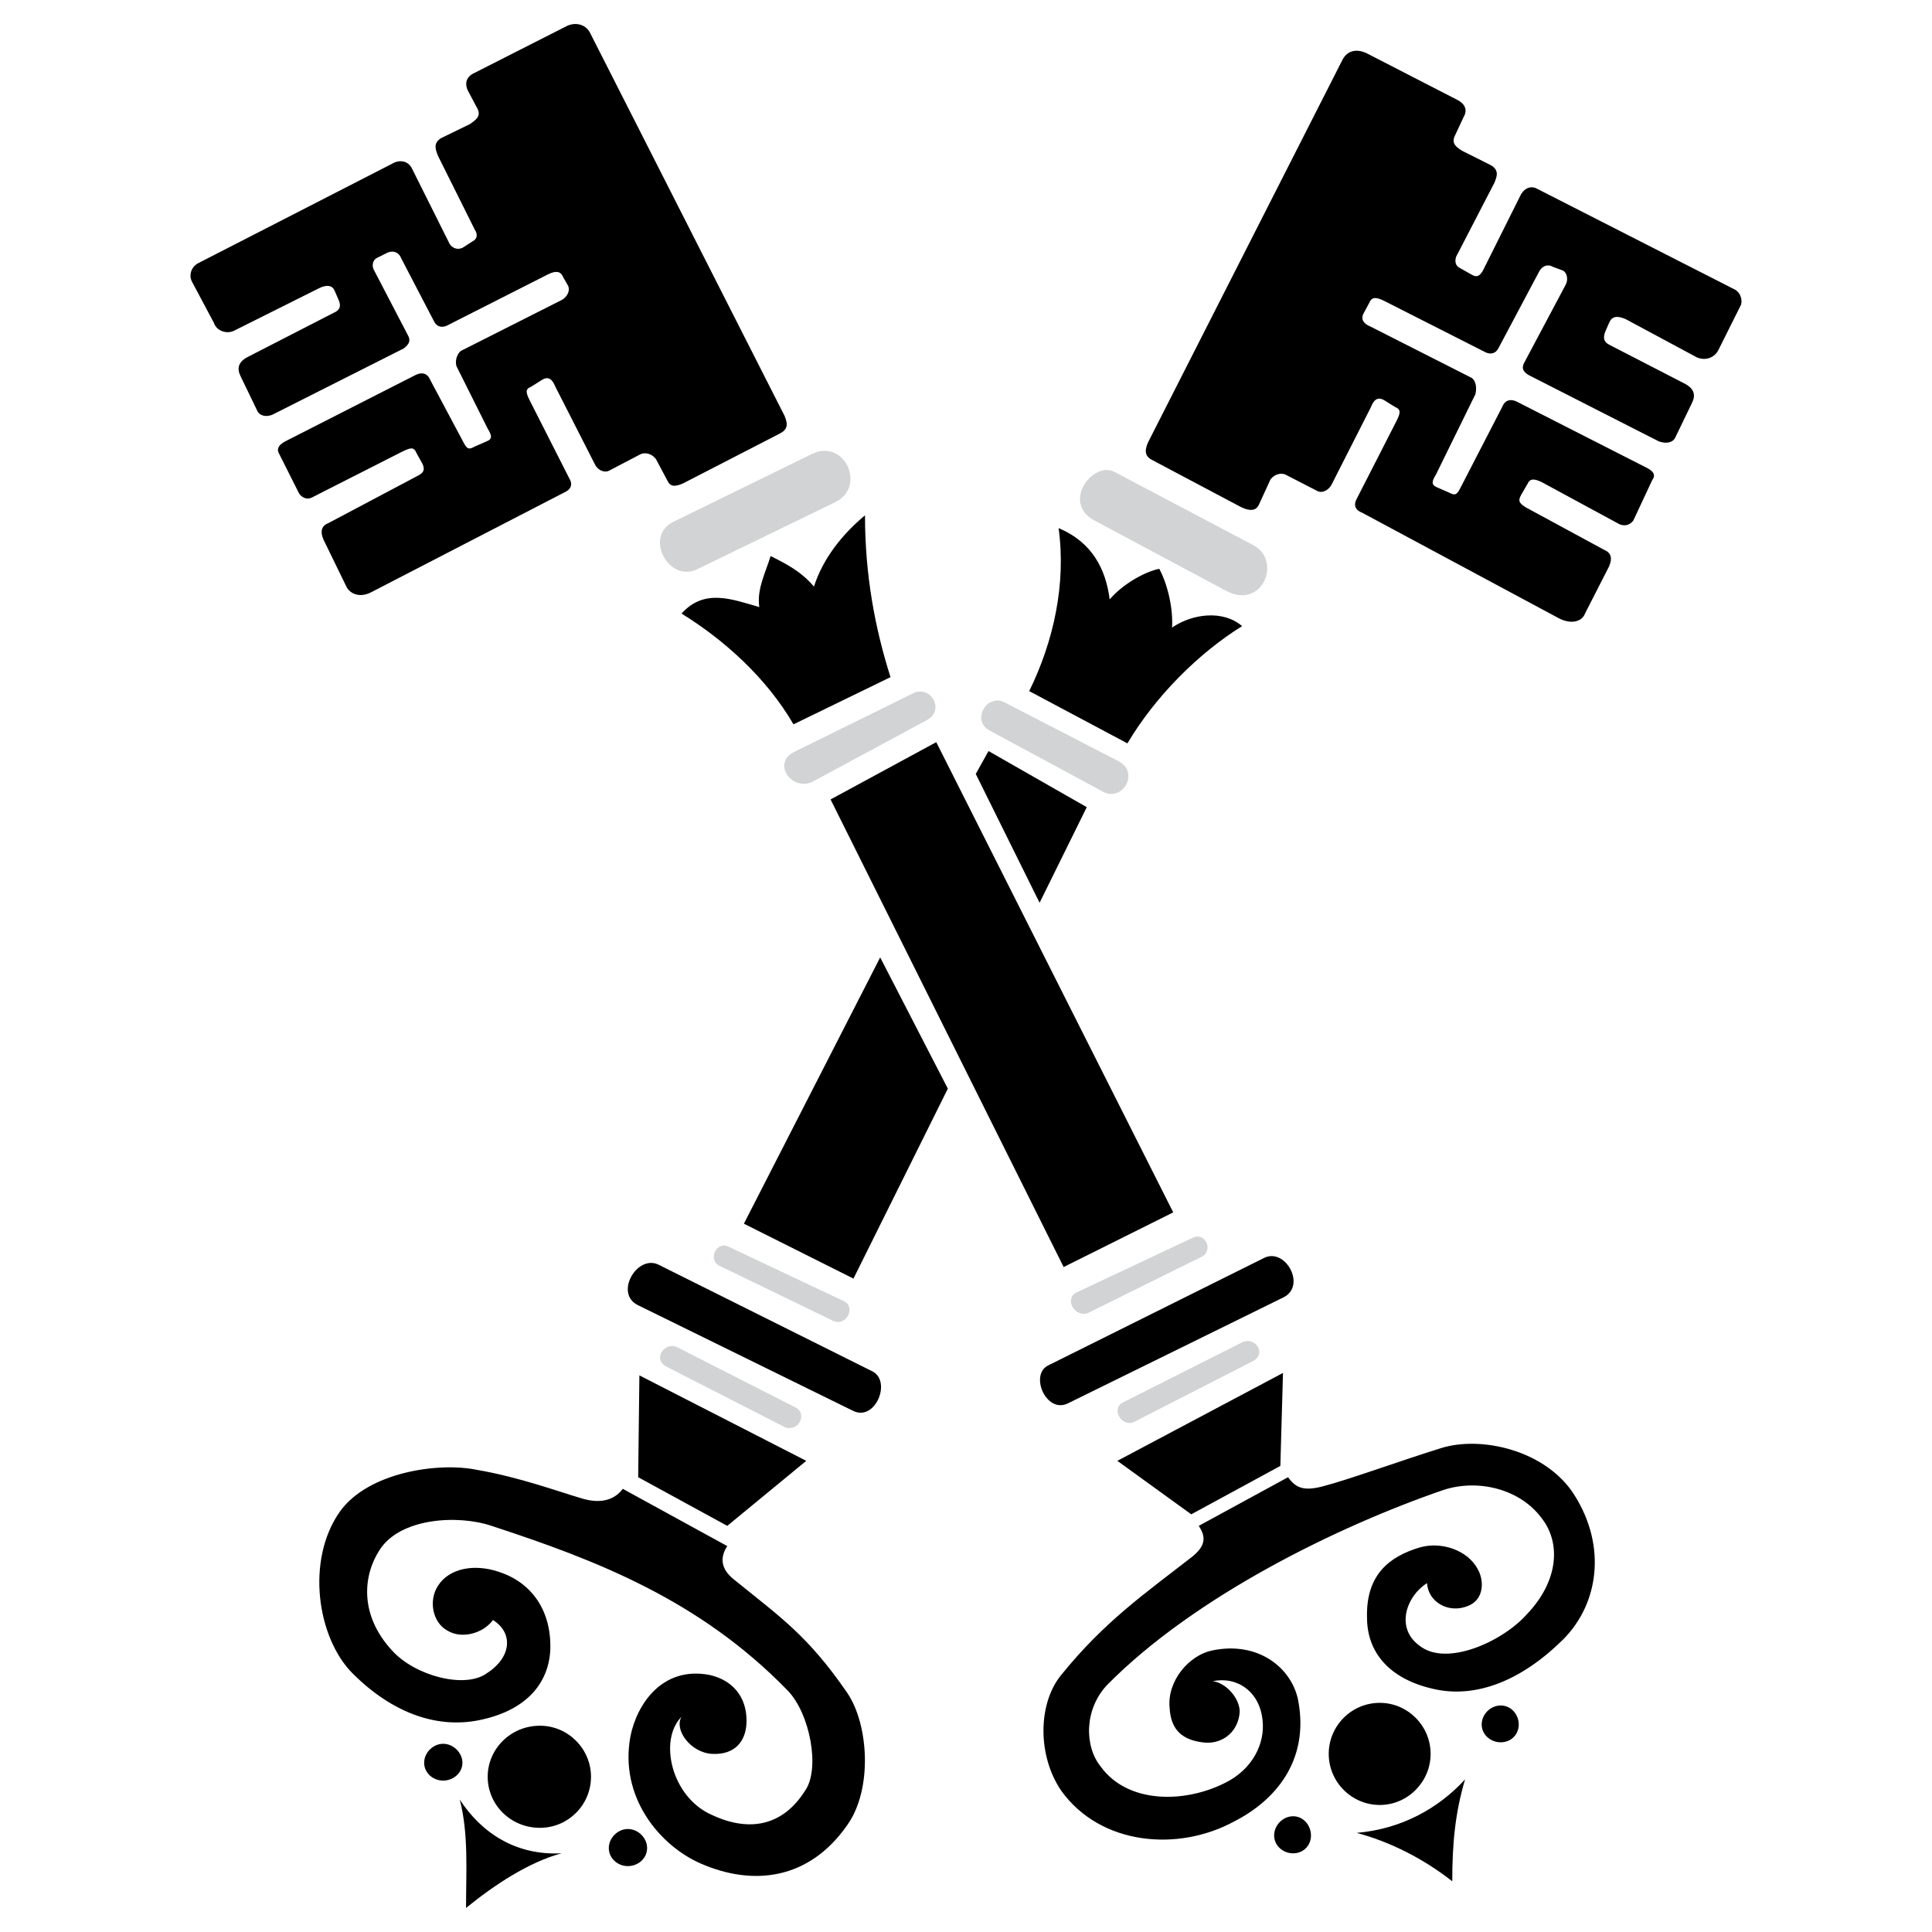 <?xml version="1.0" encoding="utf-8"?>
<!-- Generator: Adobe Illustrator 16.0.0, SVG Export Plug-In . SVG Version: 6.00 Build 0)  -->
<!DOCTYPE svg PUBLIC "-//W3C//DTD SVG 1.1//EN" "http://www.w3.org/Graphics/SVG/1.1/DTD/svg11.dtd">
<svg version="1.1" id="Layer_1" xmlns="http://www.w3.org/2000/svg" xmlns:xlink="http://www.w3.org/1999/xlink" x="0px" y="0px"
	 width="100px" height="100px" viewBox="0 0 100 100" enable-background="new 0 0 100 100" xml:space="preserve">
<path d="M66.407,71.064l-0.136,4.812l-4.611,2.505l-3.826-2.768L66.407,71.064z M34.553,24.892c0.125,0.262,0.324,0.336,0.785,0.137
	l5.01-2.58c0.399-0.199,0.461-0.461,0.262-0.922L30.528,1.674c-0.262-0.461-0.798-0.523-1.196-0.324l-4.811,2.443
	c-0.399,0.199-0.461,0.523-0.324,0.86l0.523,0.984c0.2,0.399-0.137,0.599-0.398,0.786l-1.508,0.735
	c-0.399,0.261-0.274,0.585-0.137,0.922l1.907,3.826c0.137,0.2,0.137,0.461-0.125,0.586l-0.523,0.336
	c-0.274,0.125-0.536,0-0.661-0.199l-1.981-3.963c-0.2-0.324-0.536-0.387-0.86-0.262l-10.157,5.209
	c-0.398,0.2-0.523,0.661-0.324,0.997l1.121,2.106c0.125,0.399,0.648,0.599,1.047,0.399l4.362-2.181c0.386-0.2,0.723-0.2,0.847,0.137
	l0.2,0.461c0.137,0.324,0.062,0.523-0.262,0.661l-4.487,2.305c-0.461,0.262-0.523,0.586-0.324,0.985l0.86,1.782
	c0.125,0.261,0.461,0.336,0.785,0.199l6.792-3.427c0.262-0.199,0.399-0.399,0.199-0.723l-1.72-3.303
	c-0.125-0.199-0.125-0.523,0.137-0.661l0.523-0.261c0.262-0.137,0.598-0.063,0.723,0.261l1.72,3.303
	c0.137,0.262,0.398,0.324,0.661,0.199l5.209-2.642c0.399-0.199,0.661-0.199,0.797,0.125l0.262,0.461
	c0.124,0.274-0.075,0.598-0.337,0.735l-5.209,2.63c-0.262,0.199-0.324,0.661-0.199,0.859l1.583,3.166
	c0.2,0.336,0.274,0.536-0.063,0.661l-0.598,0.262c-0.262,0.137-0.386,0.199-0.585-0.2l-1.72-3.228
	c-0.125-0.324-0.398-0.461-0.785-0.262l-6.73,3.427c-0.262,0.137-0.461,0.336-0.336,0.598l1.059,2.106
	c0.137,0.2,0.398,0.337,0.661,0.2l4.686-2.38c0.399-0.187,0.586-0.262,0.723,0.075l0.324,0.586c0.137,0.336,0,0.461-0.262,0.598
	l-4.611,2.443c-0.336,0.125-0.461,0.399-0.262,0.86l1.184,2.43c0.199,0.399,0.723,0.599,1.321,0.274l9.958-5.146
	c0.324-0.137,0.461-0.399,0.262-0.723l-2.043-4.026c-0.2-0.398-0.262-0.598,0.062-0.722l0.536-0.337
	c0.386-0.262,0.585,0,0.723,0.337l2.044,4.013c0.125,0.274,0.461,0.461,0.723,0.336l1.645-0.86c0.336-0.137,0.661,0.062,0.797,0.262
	L34.553,24.892L34.553,24.892z M65.148,26.15c-0.137,0.262-0.398,0.324-0.858,0.125l-4.612-2.443
	c-0.398-0.187-0.461-0.461-0.262-0.922L69.499,3.07c0.263-0.473,0.724-0.536,1.196-0.336l4.748,2.442
	c0.387,0.199,0.522,0.523,0.324,0.86L75.307,7.02c-0.199,0.399,0.063,0.599,0.398,0.798l1.445,0.723
	c0.461,0.261,0.336,0.585,0.199,0.922l-1.981,3.826c-0.063,0.2-0.063,0.461,0.2,0.586l0.598,0.336c0.324,0.2,0.462,0,0.586-0.199
	l1.98-3.963c0.199-0.324,0.523-0.461,0.859-0.262l10.221,5.209c0.336,0.2,0.397,0.661,0.262,0.86l-1.121,2.243
	c-0.188,0.399-0.661,0.599-1.122,0.399l-3.688-1.981c-0.461-0.2-0.723-0.137-0.859,0.199l-0.2,0.461
	c-0.123,0.324-0.062,0.523,0.2,0.661l3.964,2.044c0.46,0.262,0.522,0.598,0.323,0.984l-0.86,1.782
	c-0.124,0.261-0.46,0.336-0.847,0.199l-6.729-3.427c-0.337-0.199-0.399-0.399-0.2-0.723l2.106-3.963
	c0.138-0.262,0.075-0.585-0.124-0.723l-0.537-0.199c-0.186-0.125-0.521-0.125-0.723,0.261l-2.105,3.963
	c-0.137,0.262-0.398,0.324-0.66,0.199l-5.209-2.642c-0.398-0.2-0.662-0.262-0.799,0.062l-0.322,0.598
	c-0.139,0.324,0.062,0.523,0.397,0.661l5.209,2.642c0.263,0.187,0.263,0.586,0.199,0.848l-2.044,4.163
	c-0.198,0.324-0.273,0.523,0.063,0.66l0.6,0.262c0.262,0.125,0.386,0.199,0.586-0.199l2.181-4.225
	c0.124-0.324,0.397-0.461,0.785-0.262l6.729,3.427c0.262,0.137,0.461,0.337,0.262,0.599l-0.984,2.105
	c-0.137,0.2-0.398,0.337-0.723,0.2l-4.025-2.181c-0.398-0.187-0.6-0.187-0.723,0.075l-0.338,0.585
	c-0.198,0.336-0.063,0.461,0.263,0.661l4.024,2.181c0.338,0.137,0.461,0.399,0.263,0.86l-1.246,2.442
	c-0.138,0.386-0.661,0.586-1.321,0.262l-10.219-5.483c-0.337-0.125-0.462-0.386-0.273-0.723l2.057-4.025
	c0.187-0.386,0.261-0.586-0.075-0.723l-0.522-0.324c-0.398-0.261-0.6,0-0.724,0.324l-2.044,4.025
	c-0.137,0.262-0.461,0.461-0.734,0.324l-1.646-0.847c-0.323-0.137-0.66,0.062-0.785,0.262L65.148,26.15L65.148,26.15z
	 M48.461,38.414l-5.471,2.965l12.064,24.203l5.672-2.829L48.461,38.414z M50.505,40.059l0.661-1.184l5.085,2.904l-2.442,4.948
	L50.505,40.059L50.505,40.059z M49.06,56.348l-4.885,9.832l-5.671-2.842l7.054-13.783L49.06,56.348L49.06,56.348z M66.67,76.461
	l-4.624,2.518c0.399,0.586,0.337,1.047-0.323,1.584c-2.443,1.906-4.549,3.353-6.793,6.131c-1.195,1.445-1.258,4.149,0,5.994
	c2.045,2.843,6.069,3.166,8.961,1.584c2.058-1.047,3.901-3.092,3.303-6.258c-0.323-1.656-2.043-3.103-4.485-2.58
	c-1.185,0.264-2.308,1.584-2.169,2.967c0.063,1.197,0.723,1.658,1.707,1.783c0.923,0.137,1.845-0.461,1.92-1.582
	c0-0.725-0.734-1.51-1.396-1.584c1.26-0.262,2.443,0.535,2.58,2.043c0.125,1.123-0.461,2.506-1.98,3.24
	c-2.105,1.047-5.012,1.047-6.395-0.859c-0.858-1.06-0.858-2.965,0.324-4.225c4.549-4.611,12.001-8.238,17.41-10.095
	c1.782-0.586,3.963-0.063,5.085,1.458c0.983,1.246,0.922,3.229-0.798,5.01c-1.246,1.385-4.148,2.704-5.534,1.583
	c-1.258-0.922-0.659-2.567,0.399-3.229c0.063,0.986,1.121,1.584,2.105,1.186c0.859-0.324,0.859-1.32,0.523-1.906
	c-0.523-0.998-1.907-1.457-3.029-1.121c-1.52,0.461-2.766,1.383-2.704,3.625c0,1.771,1.122,3.166,3.429,3.689
	c2.242,0.521,4.61-0.462,6.729-2.566c1.844-1.857,2.242-4.824,0.585-7.453c-1.445-2.317-4.811-3.104-6.917-2.442
	c-2.118,0.66-4.821,1.646-6.131,1.981C67.455,77.197,67.057,76.997,66.67,76.461L66.67,76.461z M32.235,77.061l5.409,2.965
	c-0.399,0.6-0.324,1.197,0.336,1.721c2.443,1.98,3.826,2.904,5.87,5.87c1.122,1.646,1.321,5.01,0,6.854
	c-1.982,2.843-4.885,3.165-7.589,1.981c-2.106-0.922-4.225-3.428-3.627-6.594c0.336-1.656,1.646-3.627,4.088-3.164
	c1.184,0.261,1.919,1.121,1.919,2.367c0,1.06-0.599,1.781-1.782,1.72c-1.122-0.063-1.982-1.259-1.583-1.919
	c-1.196,1.195-0.536,4.162,1.583,5.084c1.981,0.923,3.688,0.523,4.811-1.258c0.797-1.123,0.262-4.014-0.922-5.209
	c-4.549-4.674-9.896-6.73-15.304-8.5c-1.782-0.599-4.749-0.398-5.795,1.246c-0.86,1.32-1.059,3.364,0.648,5.209
	c1.197,1.321,3.764,1.981,4.885,1.185c1.321-0.847,1.383-2.106,0.336-2.767c-0.536,0.723-1.657,0.996-2.38,0.535
	c-0.723-0.397-0.985-1.521-0.461-2.318c0.598-0.922,1.907-1.121,3.103-0.723c1.508,0.461,2.767,1.782,2.705,4.025
	c-0.075,1.72-1.197,3.104-3.502,3.626c-2.243,0.524-4.611-0.263-6.73-2.38c-1.844-1.844-2.43-5.87-0.661-8.375
	c1.458-2.043,5.085-2.567,7.066-2.168c2.243,0.386,4.212,1.121,5.534,1.508C31.188,77.857,31.849,77.583,32.235,77.061
	L32.235,77.061z M44.772,26.674c0,3.104,0.523,5.87,1.321,8.375l-5.022,2.442c-1.384-2.38-3.552-4.349-5.795-5.733
	c1.184-1.321,2.629-0.735,4.025-0.336c-0.137-0.922,0.324-1.782,0.586-2.642c0.797,0.399,1.583,0.797,2.243,1.583
	C42.592,28.917,43.588,27.658,44.772,26.674L44.772,26.674z M54.793,27.334c0.398,2.904-0.262,5.87-1.521,8.438l5.084,2.705
	c1.446-2.443,3.689-4.673,5.935-6.069c-0.985-0.848-2.567-0.648-3.627,0.075c0.063-0.922-0.2-2.181-0.66-3.041
	c-0.724,0.137-1.907,0.798-2.567,1.583C57.234,29.44,56.514,28.057,54.793,27.334L54.793,27.334z M65.41,65.12
	c1.122-0.586,2.244,1.459,0.997,2.044l-11.153,5.484c-1.122,0.521-1.98-1.521-0.984-1.982L65.41,65.12L65.41,65.12z M34.08,65.457
	c-1.109-0.536-2.306,1.508-1.047,2.105l11.142,5.472c1.122,0.536,1.981-1.509,0.997-2.044L34.08,65.457L34.08,65.457z
	 M33.095,71.189l-0.063,5.271l4.612,2.518l4.088-3.365L33.095,71.189z M75.83,92.104c-0.523,1.78-0.661,3.363-0.661,5.271
	c-1.508-1.185-3.228-2.045-4.946-2.506C72.539,94.669,74.445,93.609,75.83,92.104L75.83,92.104z M23.798,93.148
	c0.461,1.781,0.324,3.701,0.324,5.607c1.458-1.186,3.24-2.367,4.947-2.829C26.702,96.053,24.92,94.868,23.798,93.148L23.798,93.148z
	 M71.418,88.139c1.445,0,2.63,1.186,2.63,2.643c0,1.445-1.185,2.643-2.63,2.643c-1.459,0-2.643-1.195-2.643-2.643
	C68.775,89.323,69.959,88.139,71.418,88.139L71.418,88.139z M27.948,89.323c-1.508,0-2.705,1.194-2.705,2.642
	c0,1.458,1.196,2.643,2.705,2.643c1.458,0,2.642-1.185,2.642-2.643C30.59,90.52,29.406,89.323,27.948,89.323L27.948,89.323z
	 M77.675,88.275c0.535,0,0.935,0.461,0.935,0.984c0,0.522-0.398,0.922-0.935,0.922c-0.524,0-0.983-0.398-0.983-0.922
	C76.689,88.736,77.15,88.275,77.675,88.275L77.675,88.275z M22.938,90.258c-0.523,0-0.984,0.461-0.984,0.984
	s0.461,0.922,0.984,0.922s0.997-0.398,0.997-0.922C23.935,90.718,23.461,90.258,22.938,90.258L22.938,90.258z M66.932,94.009
	c0.523,0,0.924,0.461,0.924,0.996c0,0.524-0.399,0.923-0.924,0.923c-0.523,0-0.983-0.397-0.983-0.923
	C65.947,94.47,66.407,94.009,66.932,94.009L66.932,94.009z M32.497,94.669c-0.523,0-0.985,0.461-0.985,0.985
	c0,0.535,0.461,0.935,0.985,0.935c0.535,0,0.997-0.399,0.997-0.935C33.494,95.13,33.032,94.669,32.497,94.669L32.497,94.669z"/>
<path fill="#D1D3D4" d="M42.005,23.508c1.708-0.86,2.892,1.72,1.184,2.505l-7.054,3.427c-1.521,0.798-2.841-1.708-1.259-2.442
	L42.005,23.508L42.005,23.508z M57.695,24.431c-1.12-0.599-2.766,1.583-1.059,2.504l6.793,3.627
	c1.918,1.059,2.978-1.583,1.396-2.369L57.695,24.431L57.695,24.431z M47.215,35.909c0.922-0.524,1.77,0.86,0.723,1.383l-5.87,3.165
	c-1.06,0.523-2.119-0.922-0.997-1.52L47.215,35.909L47.215,35.909z M52.025,36.37c-0.922-0.523-1.782,0.922-0.799,1.445l5.871,3.166
	c0.998,0.536,1.92-0.984,0.797-1.582L52.025,36.37L52.025,36.37z M61.723,64.073c0.66-0.337,1.12,0.661,0.461,0.983l-5.869,2.904
	c-0.66,0.262-1.26-0.723-0.6-1.061L61.723,64.073L61.723,64.073z M37.719,64.534c-0.599-0.336-1.122,0.661-0.474,0.985l5.87,2.842
	c0.661,0.322,1.197-0.661,0.598-0.997L37.719,64.534L37.719,64.534z M64.29,69.482c0.66-0.336,1.319,0.586,0.535,0.983l-6.069,3.104
	c-0.66,0.386-1.32-0.661-0.598-0.997L64.29,69.482L64.29,69.482z M35.077,69.744c-0.661-0.337-1.321,0.585-0.599,0.984l6.069,3.103
	c0.723,0.399,1.321-0.66,0.599-0.996L35.077,69.744L35.077,69.744z"/>
</svg>
